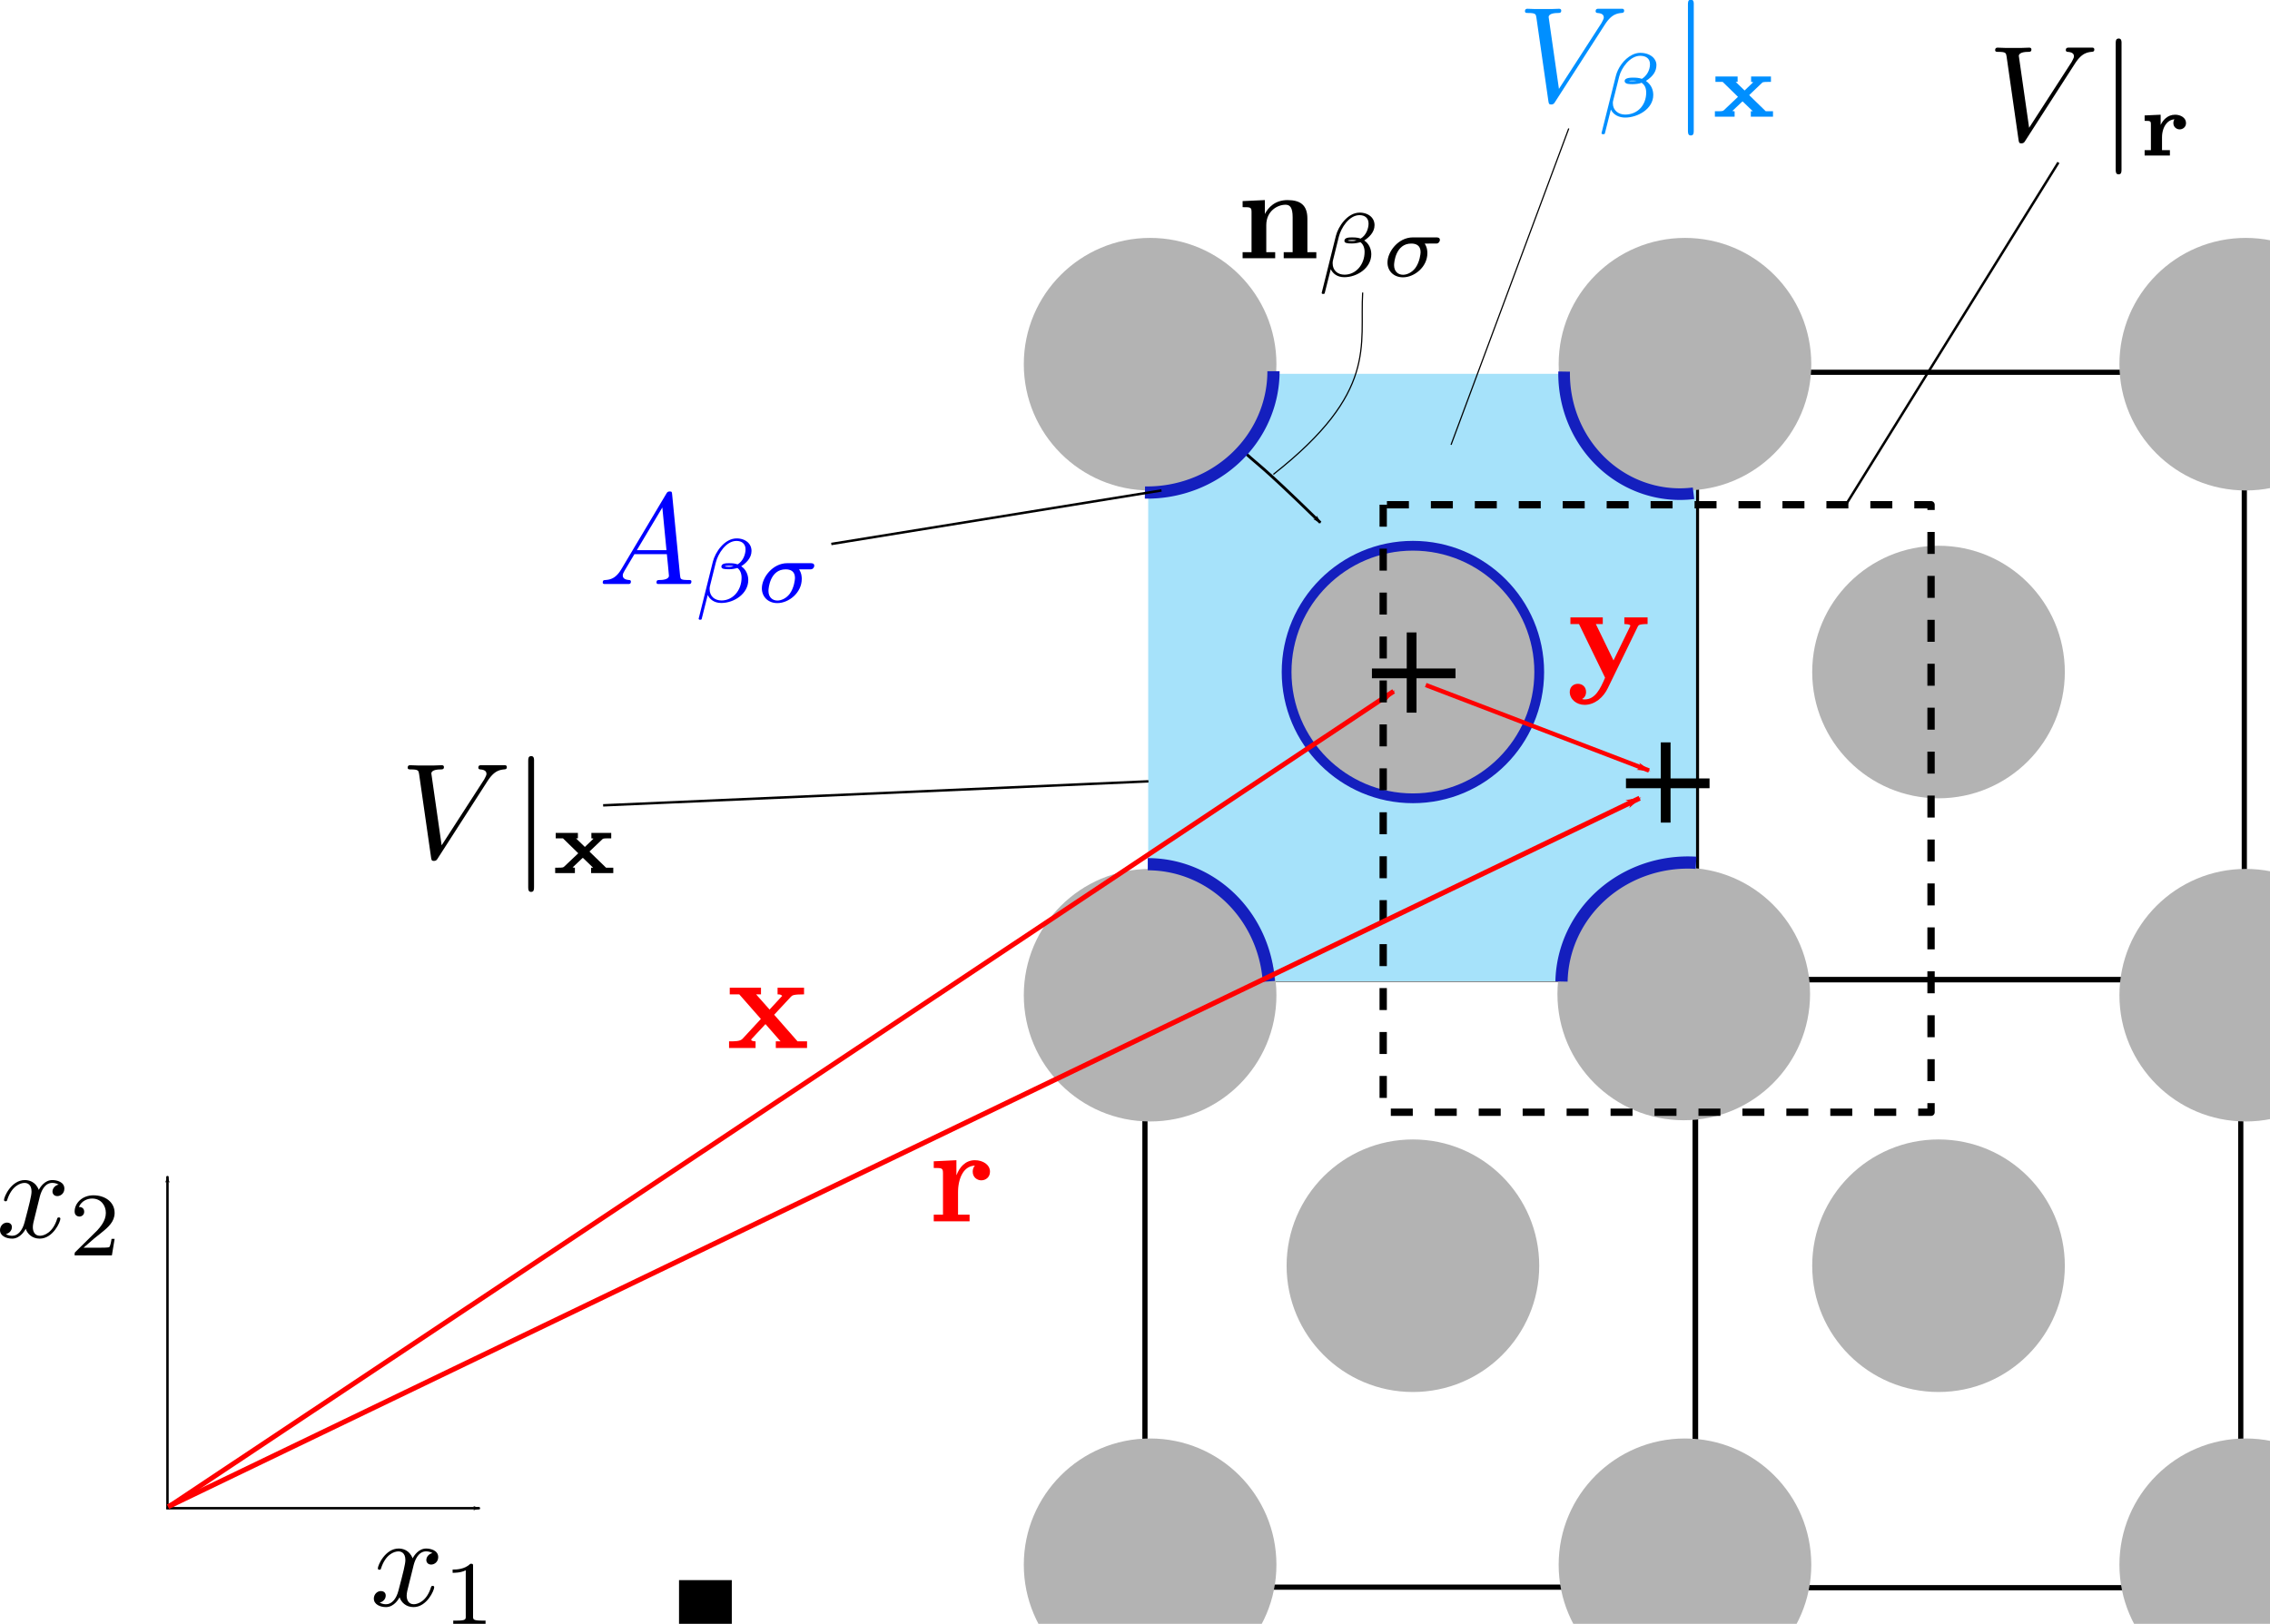 <?xml version="1.0" encoding="UTF-8" standalone="no"?>
<!-- Created with Inkscape (http://www.inkscape.org/) -->

<svg
   xmlns:osb="http://www.openswatchbook.org/uri/2009/osb"
   xmlns:dc="http://purl.org/dc/elements/1.1/"
   xmlns:cc="http://creativecommons.org/ns#"
   xmlns:rdf="http://www.w3.org/1999/02/22-rdf-syntax-ns#"
   xmlns:svg="http://www.w3.org/2000/svg"
   xmlns="http://www.w3.org/2000/svg"
   xmlns:sodipodi="http://sodipodi.sourceforge.net/DTD/sodipodi-0.dtd"
   xmlns:inkscape="http://www.inkscape.org/namespaces/inkscape"
   width="262.393mm"
   height="187.75mm"
   viewBox="0 0 929.738 665.256"
   id="svg2"
   version="1.1"
   inkscape:version="0.91 r13725"
   sodipodi:docname="REV.svg">
  <sodipodi:namedview
     id="base"
     pagecolor="#ffffff"
     bordercolor="#666666"
     borderopacity="1.0"
     inkscape:pageopacity="0.0"
     inkscape:pageshadow="2"
     inkscape:zoom="0.7303213"
     inkscape:cx="794.14237"
     inkscape:cy="224.87493"
     inkscape:document-units="px"
     inkscape:current-layer="layer1"
     showgrid="false"
     inkscape:window-width="1920"
     inkscape:window-height="1123"
     inkscape:window-x="0"
     inkscape:window-y="25"
     inkscape:window-maximized="1"
     fit-margin-top="0"
     fit-margin-left="0"
     fit-margin-right="0"
     fit-margin-bottom="0" />
  <defs
     id="defs4">
    <marker
       inkscape:stockid="Arrow1Lend"
       orient="auto"
       refY="0"
       refX="0"
       id="marker4620"
       style="overflow:visible"
       inkscape:isstock="true">
      <path
         id="path4622"
         d="M 0,0 5,-5 -12.5,0 5,5 0,0 Z"
         style="fill:#ff0000;fill-opacity:1;fill-rule:evenodd;stroke:#ff0000;stroke-width:1pt;stroke-opacity:1"
         transform="matrix(-0.8,0,0,-0.8,-10,0)"
         inkscape:connector-curvature="0" />
    </marker>
    <marker
       inkscape:isstock="true"
       style="overflow:visible"
       id="marker7071"
       refX="0"
       refY="0"
       orient="auto"
       inkscape:stockid="Arrow1Lend"
       inkscape:collect="always">
      <path
         inkscape:connector-curvature="0"
         transform="matrix(-0.8,0,0,-0.8,-10,0)"
         style="fill:#000000;fill-opacity:1;fill-rule:evenodd;stroke:#000000;stroke-width:1pt;stroke-opacity:1"
         d="M 0,0 5,-5 -12.5,0 5,5 0,0 Z"
         id="path7073" />
    </marker>
    <marker
       inkscape:isstock="true"
       style="overflow:visible"
       id="marker7031"
       refX="0"
       refY="0"
       orient="auto"
       inkscape:stockid="Arrow1Lstart">
      <path
         inkscape:connector-curvature="0"
         transform="matrix(0.8,0,0,0.8,10,0)"
         style="fill:#000000;fill-opacity:1;fill-rule:evenodd;stroke:#000000;stroke-width:1pt;stroke-opacity:1"
         d="M 0,0 5,-5 -12.5,0 5,5 0,0 Z"
         id="path7033" />
    </marker>
    <marker
       inkscape:stockid="Arrow1Lend"
       orient="auto"
       refY="0"
       refX="0"
       id="marker6993"
       style="overflow:visible"
       inkscape:isstock="true"
       inkscape:collect="always">
      <path
         inkscape:connector-curvature="0"
         id="path6995"
         d="M 0,0 5,-5 -12.5,0 5,5 0,0 Z"
         style="fill:#000000;fill-opacity:1;fill-rule:evenodd;stroke:#000000;stroke-width:1pt;stroke-opacity:1"
         transform="matrix(-0.8,0,0,-0.8,-10,0)" />
    </marker>
    <marker
       inkscape:isstock="true"
       style="overflow:visible"
       id="marker5441"
       refX="0"
       refY="0"
       orient="auto"
       inkscape:stockid="Arrow1Lend"
       inkscape:collect="always">
      <path
         inkscape:connector-curvature="0"
         transform="matrix(-0.8,0,0,-0.8,-10,0)"
         style="fill:#000000;fill-opacity:1;fill-rule:evenodd;stroke:#000000;stroke-width:1pt;stroke-opacity:1"
         d="M 0,0 5,-5 -12.5,0 5,5 0,0 Z"
         id="path5443" />
    </marker>
    <marker
       inkscape:stockid="Arrow1Lend"
       orient="auto"
       refY="0"
       refX="0"
       id="marker5377"
       style="overflow:visible"
       inkscape:isstock="true"
       inkscape:collect="always">
      <path
         inkscape:connector-curvature="0"
         id="path5379"
         d="M 0,0 5,-5 -12.5,0 5,5 0,0 Z"
         style="fill:#000000;fill-opacity:1;fill-rule:evenodd;stroke:#000000;stroke-width:1pt;stroke-opacity:1"
         transform="matrix(-0.8,0,0,-0.8,-10,0)" />
    </marker>
    <marker
       inkscape:stockid="Arrow1Lstart"
       orient="auto"
       refY="0"
       refX="0"
       id="marker5351"
       style="overflow:visible"
       inkscape:isstock="true"
       inkscape:collect="always">
      <path
         inkscape:connector-curvature="0"
         id="path5353"
         d="M 0,0 5,-5 -12.5,0 5,5 0,0 Z"
         style="fill:#000000;fill-opacity:1;fill-rule:evenodd;stroke:#000000;stroke-width:1pt;stroke-opacity:1"
         transform="matrix(0.8,0,0,0.8,10,0)" />
    </marker>
    <marker
       inkscape:stockid="Arrow1Lend"
       orient="auto"
       refY="0"
       refX="0"
       id="Arrow1Lend"
       style="overflow:visible"
       inkscape:isstock="true">
      <path
         inkscape:connector-curvature="0"
         id="path4580"
         d="M 0,0 5,-5 -12.5,0 5,5 0,0 Z"
         style="fill:#000000;fill-opacity:1;fill-rule:evenodd;stroke:#000000;stroke-width:1pt;stroke-opacity:1"
         transform="matrix(-0.8,0,0,-0.8,-10,0)" />
    </marker>
    <marker
       inkscape:isstock="true"
       style="overflow:visible"
       id="marker4545"
       refX="0"
       refY="0"
       orient="auto"
       inkscape:stockid="Arrow1Lstart">
      <path
         inkscape:connector-curvature="0"
         transform="matrix(0.8,0,0,0.8,10,0)"
         style="fill:#000000;fill-opacity:1;fill-rule:evenodd;stroke:#000000;stroke-width:1pt;stroke-opacity:1"
         d="M 0,0 5,-5 -12.5,0 5,5 0,0 Z"
         id="path4547" />
    </marker>
    <marker
       inkscape:stockid="Arrow1Lstart"
       orient="auto"
       refY="0"
       refX="0"
       id="Arrow1Lstart"
       style="overflow:visible"
       inkscape:isstock="true"
       inkscape:collect="always">
      <path
         inkscape:connector-curvature="0"
         id="path4439"
         d="M 0,0 5,-5 -12.5,0 5,5 0,0 Z"
         style="fill:#ff0000;fill-opacity:1;fill-rule:evenodd;stroke:#ff0000;stroke-width:1pt;stroke-opacity:1"
         transform="matrix(0.8,0,0,0.8,10,0)" />
    </marker>
    <linearGradient
       id="linearGradient4324"
       osb:paint="solid">
      <stop
         style="stop-color:#000000;stop-opacity:1;"
         offset="0"
         id="stop4326" />
    </linearGradient>
    <marker
       inkscape:stockid="Arrow1Lstart"
       orient="auto"
       refY="0"
       refX="0"
       id="Arrow1Lstart-6"
       style="overflow:visible"
       inkscape:isstock="true"
       inkscape:collect="always">
      <path
         inkscape:connector-curvature="0"
         id="path4439-7"
         d="M 0,0 5,-5 -12.5,0 5,5 0,0 Z"
         style="fill:#ff0000;fill-opacity:1;fill-rule:evenodd;stroke:#ff0000;stroke-width:1pt;stroke-opacity:1"
         transform="matrix(0.8,0,0,0.8,10,0)" />
    </marker>
  </defs>
  <g
     transform="translate(169.129,-164.973)"
     inkscape:label="Calque 1"
     inkscape:groupmode="layer"
     id="layer1"
     style="display:inline">
    <path
       style="display:inline;opacity:1;fill:none;fill-opacity:1;fill-rule:nonzero;stroke:#000000;stroke-width:2.136;stroke-linejoin:round;stroke-miterlimit:4;stroke-dasharray:none;stroke-dashoffset:0;stroke-opacity:1"
       d="m 299.814,566.087 0,249.113 225.349,0 0,-249.113 -225.349,0 z"
       id="rect3340-7"
       inkscape:connector-curvature="0" />
    <path
       style="display:inline;opacity:1;fill:none;fill-opacity:1;fill-rule:nonzero;stroke:#000000;stroke-width:2.13;stroke-linejoin:round;stroke-miterlimit:4;stroke-dasharray:none;stroke-dashoffset:0;stroke-opacity:1"
       d="m 525.698,317.488 0,248.877 224.387,0 0,-248.877 -224.387,0 z"
       id="rect3340-5"
       inkscape:connector-curvature="0" />
    <path
       style="display:inline;opacity:1;fill:none;fill-opacity:1;fill-rule:nonzero;stroke:#000000;stroke-width:2.126;stroke-linejoin:round;stroke-miterlimit:4;stroke-dasharray:none;stroke-dashoffset:0;stroke-opacity:1"
       d="m 525.333,566.287 0,249.123 223.301,0 0,-249.123 -223.301,0 z"
       id="rect3340-5-3"
       inkscape:connector-curvature="0" />
    <path
       style="opacity:1;fill:#a6e2fa;fill-opacity:1;fill-rule:nonzero;stroke:none;stroke-width:1;stroke-linejoin:round;stroke-miterlimit:4;stroke-dasharray:none;stroke-dashoffset:0;stroke-opacity:1"
       d="m 301.145,318.119 0,248.877 224.387,0 0,-248.877 -224.387,0 z"
       id="rect3340"
       inkscape:connector-curvature="0" />
    <circle
       style="fill:#b3b3b3;fill-rule:evenodd;stroke:#141fbe;stroke-width:4;stroke-linecap:butt;stroke-linejoin:miter;stroke-miterlimit:4;stroke-dasharray:none;stroke-opacity:1"
       id="path4216-5-7"
       cx="409.567"
       cy="440.288"
       r="51.733" />
    <circle
       style="fill:#b3b3b3;fill-rule:evenodd;stroke:none;stroke-width:4;stroke-linecap:butt;stroke-linejoin:miter;stroke-miterlimit:4;stroke-dasharray:none;stroke-opacity:1"
       id="path4216-5-6-6-0"
       cx="409.567"
       cy="683.517"
       r="51.733" />
    <circle
       style="fill:#b3b3b3;fill-rule:evenodd;stroke:none;stroke-width:4;stroke-linecap:butt;stroke-linejoin:miter;stroke-miterlimit:4;stroke-dasharray:none;stroke-opacity:1"
       id="path4216-5-6-6-0-8"
       cx="624.843"
       cy="440.288"
       r="51.733" />
    <circle
       style="fill:#b3b3b3;fill-rule:evenodd;stroke:none;stroke-width:4;stroke-linecap:butt;stroke-linejoin:miter;stroke-miterlimit:4;stroke-dasharray:none;stroke-opacity:1"
       id="path4216-5-6-6-0-7"
       cx="624.843"
       cy="683.517"
       r="51.733" />
    <g
       transform="translate(-222.823,46.541)"
       id="g4878"
       style="fill:#0000ff">
      <g
         style="font-style:normal;font-variant:normal;font-weight:normal;font-stretch:normal;letter-spacing:normal;word-spacing:normal;text-anchor:start;fill:#0000ff;fill-opacity:1;fill-rule:evenodd;stroke:#000000;stroke-linecap:butt;stroke-linejoin:miter;stroke-miterlimit:10.433;stroke-dasharray:none;stroke-dashoffset:0;stroke-opacity:1"
         id="content"
         transform="matrix(1.063,0,0,-1.063,-186.024,789.272)"
         xml:space="preserve"
         stroke-miterlimit="10.433"
         font-style="normal"
         font-variant="normal"
         font-weight="normal"
         font-stretch="normal"
         font-size-adjust="none"
         letter-spacing="normal"
         word-spacing="normal"><path
           style="fill:#0000ff;stroke-width:0"
           inkscape:connector-curvature="0"
           d="m 464.92,411.73 -0.19,-0.31 -0.19,-0.29 -0.18,-0.27 -0.19,-0.26 -0.18,-0.25 -0.19,-0.23 -0.19,-0.23 -0.18,-0.2 -0.19,-0.2 -0.18,-0.18 -0.19,-0.17 -0.19,-0.16 -0.19,-0.15 -0.18,-0.14 -0.19,-0.13 -0.19,-0.12 -0.19,-0.11 -0.19,-0.1 -0.19,-0.09 -0.19,-0.09 -0.2,-0.07 -0.19,-0.07 -0.19,-0.06 -0.2,-0.06 -0.2,-0.05 -0.19,-0.04 -0.2,-0.04 -0.2,-0.03 -0.4,-0.05 -0.41,-0.04 c -0.6,-0.04 -1.05,-0.04 -1.05,-0.99 0,-0.3 0.25,-0.55 0.65,-0.55 l 9.27,0 c 0.3,0 0.94,0 0.94,0.95 0,0.55 -0.44,0.59 -0.8,0.59 -1.14,0.1 -2.34,0.5 -2.34,1.75 0,0.6 0.3,1.14 0.7,1.84 l 3.79,6.38 12.5,0 -0.15,1.54 -11.41,0 9.82,16.44 1.59,-16.44 0.15,-1.54 c 0.1,-1.05 0.8,-7.82 0.8,-8.32 0,-1.49 -2.59,-1.65 -3.59,-1.65 -0.7,0 -1.2,0 -1.2,-0.99 0,-0.55 0.6,-0.55 0.7,-0.55 l 11.86,0 c 0.3,0 0.89,0 0.89,1 0,0.54 -0.49,0.54 -1.14,0.54 -3.09,0 -3.09,0.35 -3.24,1.8 l -3.04,31.13 c -0.1,1 -0.1,1.2 -0.94,1.2 -0.8,0 -1,-0.35 -1.3,-0.85 z"
           id="path4881" /><path
           style="fill:#0000ff;stroke-width:0"
           inkscape:connector-curvature="0"
           d="m 515.07,418.73 -0.01,0.29 -0.02,0.27 -0.04,0.27 -0.05,0.26 -0.07,0.26 -0.07,0.24 -0.1,0.24 -0.1,0.23 -0.12,0.22 -0.13,0.21 -0.14,0.2 -0.15,0.2 -0.16,0.18 -0.17,0.18 -0.19,0.17 -0.19,0.16 -0.2,0.15 -0.21,0.14 -0.21,0.13 -0.23,0.13 -0.23,0.11 -0.24,0.11 -0.25,0.09 -0.25,0.09 -0.26,0.07 -0.26,0.07 -0.27,0.05 -0.27,0.05 -0.28,0.04 -0.28,0.02 -0.28,0.02 -0.28,0 -0.07,-0.97 c 2.05,0 3.48,-1.12 3.48,-3.25 l 0,0 c 0,-1.84 -0.91,-4.56 -3.07,-5.79 -0.66,0.22 -1.32,0.46 -3.27,0.46 -1.23,0 -2.97,-0.07 -2.97,-1.33 0,-0.87 1.08,-1.01 2.86,-1.01 l 0.07,0.94 c -0.56,0 -1.39,0.04 -1.64,0.18 0.35,0.21 1.32,0.24 1.64,0.24 0.52,0 1.29,-0.03 1.78,-0.17 l 0,0 c -0.53,-0.11 -0.77,-0.25 -1.78,-0.25 l -0.07,-0.94 c 1.18,0 2.23,0.18 3.31,0.49 1.05,-0.73 1.61,-2.16 1.61,-3.7 0,-5.05 -3.45,-8.82 -7.71,-8.82 -2.69,0 -4.6,1.64 -4.6,4.39 0,0.36 0.03,0.7 0.1,1.02 l 2.3,9.27 c 0.84,3.32 3.91,8.27 7.96,8.27 l 0.07,0.97 c -4.78,0 -8.31,-5.44 -9.18,-8.96 l -5.47,-21.97 c -0.07,-0.24 0.28,-0.42 0.49,-0.42 0.31,0 0.59,0.04 0.66,0.25 l 2.34,9.31 c 0.73,-1.6 2.4,-3.1 5.23,-3.1 4.88,0 10.39,3.52 10.39,8.85 0,2.06 -0.94,4.15 -2.72,5.3 1.7,1.09 3.97,3.07 3.97,5.89 z"
           id="path4883" /><path
           style="fill:#0000ff;stroke-width:0"
           inkscape:connector-curvature="0"
           d="m 537.4,411.66 0.05,0 0.06,0 0.05,0 0.05,0 0.05,0 0.04,0 0.05,0 0.05,0 0.04,0 0.04,0 0.05,0.01 0.04,0 0.04,0 0.04,0.01 0.03,0.01 0.04,0 0.04,0.01 0.04,0.01 0.03,0.01 0.04,0 0.03,0.02 0.04,0.01 0.03,0.01 0.04,0.01 0.03,0.02 0.04,0.02 0.03,0.02 0.04,0.01 0.03,0.03 0.04,0.02 0.03,0.02 0.04,0.03 c 0.45,0.38 0.56,0.87 0.56,1.11 0,0.98 -0.91,0.98 -1.5,0.98 l -8.93,0 c -5.58,0 -9.76,-5.51 -9.76,-9.69 0,-3.25 2.41,-5.69 5.96,-5.69 l 0.03,0.98 c -1.88,0 -3.45,1.25 -3.45,3.73 0,1.05 0.63,8.3 6.63,8.3 1.78,0 3.59,-0.66 3.59,-3.32 0,-0.62 -0.32,-3.76 -2.02,-6.1 -1.47,-1.92 -3.42,-2.61 -4.75,-2.61 l 0,0 -0.03,-0.98 c 4.39,0 9.41,3.97 9.41,9.31 0,0.56 0,2.13 -1.04,3.7 z"
           id="path4885" /></g>    </g>
    <circle
       style="fill:#b3b3b3;fill-rule:evenodd;stroke:none;stroke-width:4;stroke-linecap:butt;stroke-linejoin:miter;stroke-miterlimit:4;stroke-dasharray:none;stroke-opacity:1"
       id="path4216-5"
       cx="301.93"
       cy="314.171"
       r="51.733" />
    <circle
       style="fill:#b3b3b3;fill-rule:evenodd;stroke:none;stroke-width:4;stroke-linecap:butt;stroke-linejoin:miter;stroke-miterlimit:4;stroke-dasharray:none;stroke-opacity:1"
       id="path4216-5-3"
       cx="301.93"
       cy="572.684"
       r="51.733" />
    <circle
       style="fill:#b3b3b3;fill-rule:evenodd;stroke:none;stroke-width:3;stroke-linecap:butt;stroke-linejoin:miter;stroke-miterlimit:4;stroke-dasharray:none;stroke-dashoffset:0;stroke-opacity:1"
       id="path4216-5-6-6-0-6"
       cx="520.495"
       cy="572.184"
       r="51.733" />
    <circle
       style="fill:#b3b3b3;fill-rule:evenodd;stroke:none;stroke-width:4;stroke-linecap:butt;stroke-linejoin:miter;stroke-miterlimit:4;stroke-dasharray:none;stroke-opacity:1"
       id="path4216-5-6-6-0-2"
       cx="520.995"
       cy="314.171"
       r="51.733" />
    <path
       sodipodi:nodetypes="cc"
       style="fill:#ff0000;fill-opacity:1;fill-rule:evenodd;stroke:#ff0000;stroke-width:2;stroke-linecap:butt;stroke-linejoin:miter;stroke-miterlimit:4;stroke-dasharray:none;stroke-opacity:1;marker-start:url(#Arrow1Lstart)"
       d="M 401.678,448.179 -100.461,782.548"
       id="path4433"
       inkscape:connector-curvature="0" />
    <path
       style="fill:none;fill-rule:evenodd;stroke:#000000;stroke-width:1.463;stroke-linecap:butt;stroke-linejoin:miter;stroke-miterlimit:4;stroke-dasharray:none;stroke-opacity:1;marker-start:url(#marker5351);marker-end:url(#marker5377)"
       d="m 838.998,316.358 0,234.512"
       id="path4503"
       inkscape:connector-curvature="0" />
    <path
       style="fill:none;fill-rule:evenodd;stroke:#000000;stroke-width:1.158;stroke-linecap:butt;stroke-linejoin:miter;stroke-miterlimit:4;stroke-dasharray:none;stroke-opacity:1;marker-end:url(#marker5441)"
       d="m 338.317,348.156 c 8.73,8.361 6.32,4.531 33.352,30.933"
       id="path5425"
       inkscape:connector-curvature="0"
       sodipodi:nodetypes="cc" />
    <flowRoot
       xml:space="preserve"
       id="flowRoot7113"
       style="font-style:normal;font-variant:normal;font-weight:normal;font-stretch:normal;font-size:20px;line-height:125%;font-family:'Standard Symbols L';-inkscape-font-specification:'Standard Symbols L';letter-spacing:0px;word-spacing:0px;fill:#000000;fill-opacity:1;stroke:none;stroke-width:1px;stroke-linecap:butt;stroke-linejoin:miter;stroke-opacity:1"><flowRegion
         id="flowRegion7115"><rect
           id="rect7117"
           width="21.617"
           height="34.226"
           x="108.983"
           y="812.329" /></flowRegion><flowPara
         id="flowPara7119">yxy</flowPara></flowRoot>    <g
       transform="translate(1.038,7.168)"
       id="g4328">
      <path
         inkscape:connector-curvature="0"
         id="path6983"
         d="m -101.577,776.052 0,-136.377"
         style="fill:none;fill-rule:evenodd;stroke:#000000;stroke-width:0.998px;stroke-linecap:butt;stroke-linejoin:miter;stroke-opacity:1;marker-end:url(#marker7071)" />
      <path
         inkscape:connector-curvature="0"
         id="path6985"
         d="m -102.042,775.686 128.381,0"
         style="fill:none;fill-rule:evenodd;stroke:#000000;stroke-width:0.995px;stroke-linecap:butt;stroke-linejoin:miter;stroke-opacity:1;marker-end:url(#marker6993)" />
      <g
         id="g7450"
         transform="translate(-317.292,457.924)">
        <g
           id="g7452"
           transform="matrix(1.063,0,0,-1.063,-186.024,789.272)"
           xml:space="preserve"
           stroke-miterlimit="10.433"
           font-style="normal"
           font-variant="normal"
           font-weight="normal"
           font-stretch="normal"
           font-size-adjust="none"
           letter-spacing="normal"
           word-spacing="normal"
           style="font-style:normal;font-variant:normal;font-weight:normal;font-stretch:normal;letter-spacing:normal;word-spacing:normal;text-anchor:start;fill:none;fill-opacity:1;fill-rule:evenodd;stroke:#000000;stroke-linecap:butt;stroke-linejoin:miter;stroke-miterlimit:10.433;stroke-dasharray:none;stroke-dashoffset:0;stroke-opacity:1"><path
             d="m 472.64,421.04 0.03,0.13 0.03,0.15 0.05,0.17 0.04,0.18 0.06,0.19 0.06,0.21 0.06,0.21 0.07,0.23 0.08,0.23 0.09,0.24 0.1,0.25 0.1,0.24 0.11,0.25 0.12,0.25 0.13,0.25 0.14,0.25 0.15,0.24 0.15,0.24 0.17,0.23 0.18,0.22 0.18,0.22 0.2,0.2 0.21,0.19 0.22,0.18 0.23,0.16 0.25,0.14 0.12,0.07 0.13,0.06 0.13,0.05 0.14,0.05 0.14,0.05 0.14,0.04 0.14,0.03 0.15,0.03 0.15,0.02 0.16,0.02 0.16,0.01 0.16,0 c 0.25,0 1.45,0 2.49,-0.65 -1.4,-0.25 -2.39,-1.49 -2.39,-2.68 0,-0.8 0.54,-1.75 1.89,-1.75 1.1,0 2.69,0.9 2.69,2.89 0,2.59 -2.94,3.29 -4.63,3.29 -2.89,0 -4.64,-2.64 -5.23,-3.79 -1.25,3.29 -3.94,3.79 -5.38,3.79 -5.18,0 -8.02,-6.43 -8.02,-7.67 0,-0.5 0.5,-0.5 0.6,-0.5 0.39,0 0.54,0.1 0.64,0.54 1.7,5.29 4.98,6.53 6.68,6.53 0.95,0 2.69,-0.45 2.69,-3.33 0,-1.55 -0.85,-4.89 -2.69,-11.86 -0.8,-3.09 -2.54,-5.18 -4.73,-5.18 -0.3,0 -1.45,0 -2.49,0.65 1.24,0.25 2.34,1.29 2.34,2.69 0,1.34 -1.1,1.74 -1.85,1.74 -1.49,0 -2.73,-1.3 -2.73,-2.89 0,-2.29 2.48,-3.29 4.68,-3.29 3.28,0 5.08,3.49 5.23,3.79 0.6,-1.85 2.39,-3.79 5.38,-3.79 5.13,0 7.97,6.43 7.97,7.67 0,0.5 -0.45,0.5 -0.6,0.5 -0.45,0 -0.55,-0.2 -0.65,-0.55 -1.64,-5.33 -5.03,-6.52 -6.62,-6.52 -1.95,0 -2.74,1.59 -2.74,3.29 0,1.09 0.29,2.19 0.85,4.38 z"
             id="path7454"
             inkscape:connector-curvature="0"
             style="fill:#000000;stroke-width:0" /><path
             d="m 495.68,421.18 0,0.04 0,0.04 0,0.04 0,0.04 0,0.04 0,0.04 0,0.03 0,0.04 -0.01,0.03 0,0.03 0,0.04 0,0.03 -0.01,0.02 0,0.03 0,0.03 -0.01,0.03 0,0.02 0,0.02 -0.02,0.05 -0.01,0.04 -0.01,0.04 -0.02,0.03 -0.02,0.03 -0.02,0.03 -0.03,0.03 -0.02,0.02 -0.03,0.02 -0.04,0.02 -0.03,0.01 -0.04,0.01 -0.05,0.02 -0.05,0 -0.02,0.01 -0.03,0 -0.03,0.01 -0.02,0 -0.03,0 -0.03,0 -0.04,0 -0.03,0.01 -0.03,0 -0.04,0 -0.03,0 -0.04,0 -0.04,0 -0.04,0 -0.04,0 -0.04,0 -0.05,0 -0.04,0 c -2.24,-2.19 -5.41,-2.23 -6.84,-2.23 l 0,-1.25 c 0.84,0 3.14,0 5.06,0.97 l 0,-17.78 c 0,-1.15 0,-1.61 -3.49,-1.61 l -1.33,0 0,-1.25 12.45,0 0,1.25 -1.32,0 c -3.49,0 -3.49,0.46 -3.49,1.61 z"
             id="path7456"
             inkscape:connector-curvature="0"
             style="fill:#000000;stroke-width:0" /></g>      </g>
      <g
         id="g7676"
         transform="translate(-470.409,306.97)">
        <g
           word-spacing="normal"
           letter-spacing="normal"
           font-size-adjust="none"
           font-stretch="normal"
           font-weight="normal"
           font-variant="normal"
           font-style="normal"
           stroke-miterlimit="10.433"
           xml:space="preserve"
           transform="matrix(1.063,0,0,-1.063,-186.024,789.272)"
           id="g7678"
           style="font-style:normal;font-variant:normal;font-weight:normal;font-stretch:normal;letter-spacing:normal;word-spacing:normal;text-anchor:start;fill:none;fill-opacity:1;fill-rule:evenodd;stroke:#000000;stroke-linecap:butt;stroke-linejoin:miter;stroke-miterlimit:10.433;stroke-dasharray:none;stroke-dashoffset:0;stroke-opacity:1"><path
             id="path7680"
             d="m 472.64,421.04 0.03,0.13 0.03,0.15 0.05,0.17 0.04,0.18 0.06,0.19 0.06,0.21 0.06,0.21 0.07,0.23 0.08,0.23 0.09,0.24 0.1,0.25 0.1,0.24 0.11,0.25 0.12,0.25 0.13,0.25 0.14,0.25 0.15,0.24 0.15,0.24 0.17,0.23 0.18,0.22 0.18,0.22 0.2,0.2 0.21,0.19 0.22,0.18 0.23,0.16 0.25,0.14 0.12,0.07 0.13,0.06 0.13,0.05 0.14,0.05 0.14,0.05 0.14,0.04 0.14,0.03 0.15,0.03 0.15,0.02 0.16,0.02 0.16,0.01 0.16,0 c 0.25,0 1.45,0 2.49,-0.65 -1.4,-0.25 -2.39,-1.49 -2.39,-2.68 0,-0.8 0.54,-1.75 1.89,-1.75 1.1,0 2.69,0.9 2.69,2.89 0,2.59 -2.94,3.29 -4.63,3.29 -2.89,0 -4.64,-2.64 -5.23,-3.79 -1.25,3.29 -3.94,3.79 -5.38,3.79 -5.18,0 -8.02,-6.43 -8.02,-7.67 0,-0.5 0.5,-0.5 0.6,-0.5 0.39,0 0.54,0.1 0.64,0.54 1.7,5.29 4.98,6.53 6.68,6.53 0.95,0 2.69,-0.45 2.69,-3.33 0,-1.55 -0.85,-4.89 -2.69,-11.86 -0.8,-3.09 -2.54,-5.18 -4.73,-5.18 -0.3,0 -1.45,0 -2.49,0.65 1.24,0.25 2.34,1.29 2.34,2.69 0,1.34 -1.1,1.74 -1.85,1.74 -1.49,0 -2.73,-1.3 -2.73,-2.89 0,-2.29 2.48,-3.29 4.68,-3.29 3.28,0 5.08,3.49 5.23,3.79 0.6,-1.85 2.39,-3.79 5.38,-3.79 5.13,0 7.97,6.43 7.97,7.67 0,0.5 -0.45,0.5 -0.6,0.5 -0.45,0 -0.55,-0.2 -0.65,-0.55 -1.64,-5.33 -5.03,-6.52 -6.62,-6.52 -1.95,0 -2.74,1.59 -2.74,3.29 0,1.09 0.29,2.19 0.85,4.38 z"
             inkscape:connector-curvature="0"
             style="fill:#000000;stroke-width:0" /><path
             id="path7682"
             d="m 501.61,405.35 -1.19,0 c -0.1,-0.77 -0.45,-2.83 -0.9,-3.18 -0.28,-0.21 -2.97,-0.21 -3.45,-0.21 l -6.42,0 c 3.66,3.25 4.88,4.22 6.97,5.86 2.58,2.06 4.99,4.22 4.99,7.54 0,4.21 -3.7,6.79 -8.16,6.79 -4.33,0 -7.25,-3.03 -7.25,-6.24 0,-1.78 1.5,-1.95 1.84,-1.95 0.84,0 1.85,0.59 1.85,1.85 0,0.62 -0.24,1.85 -2.05,1.85 1.08,2.47 3.45,3.24 5.09,3.24 3.48,0 5.3,-2.72 5.3,-5.54 0,-3.04 -2.16,-5.45 -3.28,-6.7 l -8.4,-8.3 c -0.35,-0.31 -0.35,-0.38 -0.35,-1.36 l 14.36,0 z"
             inkscape:connector-curvature="0"
             style="fill:#000000;stroke-width:0" /></g>      </g>
    </g>
    <path
       sodipodi:nodetypes="cc"
       style="fill:#ff0000;fill-opacity:1;fill-rule:evenodd;stroke:#ff0000;stroke-width:1.797;stroke-linecap:butt;stroke-linejoin:miter;stroke-miterlimit:4;stroke-dasharray:none;stroke-opacity:1;marker-end:url(#marker4620)"
       d="m 414.818,445.613 91.458,35.031"
       id="path4612"
       inkscape:connector-curvature="0" />
    <g
       transform="translate(513.247,197.188)"
       id="g5649">
      <g
         style="font-style:normal;font-variant:normal;font-weight:normal;font-stretch:normal;letter-spacing:normal;word-spacing:normal;text-anchor:start;fill:none;fill-opacity:1;fill-rule:evenodd;stroke:#000000;stroke-linecap:butt;stroke-linejoin:miter;stroke-miterlimit:10.433;stroke-dasharray:none;stroke-dashoffset:0;stroke-opacity:1"
         word-spacing="normal"
         letter-spacing="normal"
         font-size-adjust="none"
         font-stretch="normal"
         font-weight="normal"
         font-variant="normal"
         font-style="normal"
         stroke-miterlimit="10.433"
         xml:space="preserve"
         transform="matrix(1.241,0,0,-1.241,-217.124,767.062)"
         id="g5651"><path
           style="fill:#000000;stroke-width:0"
           inkscape:connector-curvature="0"
           id="path5653"
           d="m 456.8,410.93 -0.02,-0.03 -0.02,-0.03 -0.02,-0.02 -0.02,-0.03 -0.02,-0.03 -0.03,-0.03 -0.02,-0.03 -0.01,-0.03 -0.02,-0.03 -0.01,-0.02 -0.01,-0.01 -0.01,-0.02 0,-0.01 -0.01,-0.02 -0.01,-0.02 0,-0.01 -0.01,-0.02 0,-0.02 -0.01,-0.01 0,-0.02 0,-0.02 0,-0.02 0,-0.02 c 0,-0.25 0.3,-0.64 0.59,-0.64 0.25,0 0.4,0.14 1.8,1.54 0.4,0.35 1.39,1.29 1.79,1.69 0.5,-3.93 1.95,-7.62 5.58,-7.62 1.99,0 3.74,1.15 4.78,1.9 0.7,0.49 3.04,2.43 3.04,2.93 0,0.15 -0.15,0.6 -0.59,0.6 -0.15,0 -0.2,-0.05 -0.65,-0.45 -3.19,-3.13 -5.03,-3.88 -6.48,-3.88 -2.24,0 -3.04,2.59 -3.04,6.47 0,0.3 0.1,2.59 0.25,2.84 0.1,0.15 0.1,0.25 1.1,1.25 4.03,4.03 11.1,12.45 11.1,20.17 0,0.85 0,3.89 -2.93,3.89 l 0.05,-1.1 c 1.69,0 1.69,-1.79 1.69,-2.59 0,-8.32 -8.37,-17.04 -10.76,-19.52 l 0,0 c 0.1,0.54 2.24,11.6 5.08,17.43 1.35,2.69 2.39,4.68 3.99,4.68 l -0.05,1.1 c -4.14,0 -7.82,-8.22 -8.32,-9.37 -2.39,-5.43 -3.94,-11.25 -3.94,-17.18 z" /></g>    </g>
    <path
       sodipodi:nodetypes="cc"
       style="display:inline;fill:none;fill-rule:evenodd;stroke:#000000;stroke-width:1;stroke-linecap:butt;stroke-linejoin:miter;stroke-miterlimit:4;stroke-dasharray:none;stroke-dashoffset:0;stroke-opacity:1"
       d="M 77.901,494.906 301.243,485.072"
       id="path5431-3"
       inkscape:connector-curvature="0" />
    <path
       sodipodi:nodetypes="cc"
       style="display:inline;fill:none;fill-rule:evenodd;stroke:#000000;stroke-width:0.485px;stroke-linecap:butt;stroke-linejoin:miter;stroke-opacity:1"
       d="M 473.398,217.605 425.184,347.2"
       id="path5433-3"
       inkscape:connector-curvature="0" />
    <g
       id="g8739"
       transform="translate(123.753,179.41)"
       style="fill:#ff0000">
      <g
         word-spacing="normal"
         letter-spacing="normal"
         font-size-adjust="none"
         font-stretch="normal"
         font-weight="normal"
         font-variant="normal"
         font-style="normal"
         stroke-miterlimit="10.433"
         xml:space="preserve"
         transform="matrix(1.241,0,0,-1.241,-217.124,767.062)"
         id="g8741"
         style="font-style:normal;font-variant:normal;font-weight:normal;font-stretch:normal;letter-spacing:normal;word-spacing:normal;text-anchor:start;fill:#ff0000;fill-opacity:1;fill-rule:evenodd;stroke:#000000;stroke-linecap:butt;stroke-linejoin:miter;stroke-miterlimit:10.433;stroke-dasharray:none;stroke-dashoffset:0;stroke-opacity:1"><path
           id="path8743"
           d="m 479.4,422.72 0.06,0.12 0.06,0.12 0.03,0.05 0.03,0.05 0.04,0.05 0.04,0.05 0.04,0.05 0.04,0.04 0.05,0.04 0.05,0.04 0.06,0.04 0.07,0.03 0.07,0.04 0.08,0.03 0.08,0.03 0.1,0.02 0.1,0.03 0.11,0.02 0.12,0.02 0.07,0.01 0.06,0.01 0.07,0.01 0.07,0.01 0.08,0.01 0.07,0.01 0.08,0 0.09,0.01 0.08,0.01 0.09,0 0.09,0.01 0.1,0 0.1,0.01 0.1,0 0.1,0.01 0.11,0 0.11,0 0.12,0 0.12,0 0.12,0.01 0.13,0 0.13,0 0,2.2 -7.67,0 0,-2.2 c 0.05,0 1.98,0 1.98,-0.54 0,-0.05 0,-0.09 -0.23,-0.54 l -5.33,-10.93 -5.83,12.01 2.29,0 0,2.2 -10.68,0 0,-2.2 2.83,0 8.61,-17.71 c -1.57,-3.68 -3.28,-7.17 -6.73,-7.17 -0.26,0 -0.53,0 -0.85,0.13 0.76,0.4 1.3,1.21 1.3,2.33 0,1.71 -1.25,2.69 -2.69,2.69 -1.43,0 -2.69,-0.98 -2.69,-2.69 0,-2.42 2.24,-4.25 4.89,-4.25 3.49,0 6.28,2.59 7.67,5.51 z"
           inkscape:connector-curvature="0"
           style="fill:#ff0000;stroke-width:0" /></g>    </g>
    <g
       transform="translate(-220.736,331.104)"
       id="g8998"
       style="fill:#ff0000">
      <g
         style="font-style:normal;font-variant:normal;font-weight:normal;font-stretch:normal;letter-spacing:normal;word-spacing:normal;text-anchor:start;fill:#ff0000;fill-opacity:1;fill-rule:evenodd;stroke:#000000;stroke-linecap:butt;stroke-linejoin:miter;stroke-miterlimit:10.433;stroke-dasharray:none;stroke-dashoffset:0;stroke-opacity:1"
         id="g9000"
         transform="matrix(1.241,0,0,-1.241,-217.124,767.062)"
         xml:space="preserve"
         stroke-miterlimit="10.433"
         font-style="normal"
         font-variant="normal"
         font-weight="normal"
         font-stretch="normal"
         font-size-adjust="none"
         letter-spacing="normal"
         word-spacing="normal"><path
           style="fill:#ff0000;stroke-width:0"
           inkscape:connector-curvature="0"
           d="m 472.05,416.98 5.47,5.88 c 0.49,0.53 0.81,0.85 4.39,0.85 l 0,2.2 -8.74,0 0,-2.2 c 0.99,0 1.21,-0.18 1.53,-0.5 l -4.17,-4.52 -4.44,5.02 1.61,0 0,2.2 -10.31,0 0,-2.2 3.14,0 7.13,-8.12 -6.05,-6.54 c -0.81,-0.85 -2.38,-0.85 -4.45,-0.85 l 0,-2.2 8.75,0 0,2.2 c -0.68,0 -1.44,0.18 -1.44,0.49 0,0.18 0.27,0.45 0.32,0.49 l 4.39,4.71 4.98,-5.69 -1.57,0 0,-2.2 10.31,0 0,2.2 -3.14,0 z"
           id="path9002" /></g>    </g>
    <g
       id="g9248"
       transform="translate(-137.746,402.116)"
       style="fill:#ff0000">
      <g
         word-spacing="normal"
         letter-spacing="normal"
         font-size-adjust="none"
         font-stretch="normal"
         font-weight="normal"
         font-variant="normal"
         font-style="normal"
         stroke-miterlimit="10.433"
         xml:space="preserve"
         transform="matrix(1.241,0,0,-1.241,-217.124,767.062)"
         id="g9250"
         style="font-style:normal;font-variant:normal;font-weight:normal;font-stretch:normal;letter-spacing:normal;word-spacing:normal;text-anchor:start;fill:#ff0000;fill-opacity:1;fill-rule:evenodd;stroke:#000000;stroke-linecap:butt;stroke-linejoin:miter;stroke-miterlimit:10.433;stroke-dasharray:none;stroke-dashoffset:0;stroke-opacity:1"><path
           id="path9252"
           d="m 465.86,415.77 0.01,0.32 0.01,0.32 0.02,0.33 0.02,0.34 0.04,0.34 0.04,0.35 0.06,0.35 0.06,0.36 0.07,0.36 0.09,0.35 0.09,0.36 0.11,0.35 0.11,0.35 0.13,0.34 0.14,0.34 0.15,0.32 0.17,0.32 0.18,0.31 0.19,0.3 0.2,0.28 0.22,0.27 0.24,0.25 0.24,0.24 0.27,0.22 0.28,0.2 0.29,0.18 0.32,0.15 0.32,0.14 0.18,0.06 0.17,0.05 0.18,0.04 0.18,0.04 0.19,0.03 0.19,0.03 0.2,0.01 0.2,0.01 c -0.49,-0.49 -0.72,-1.26 -0.72,-1.97 0,-1.97 1.57,-2.87 2.83,-2.87 1.43,0 2.87,0.99 2.87,2.87 0,2.29 -2.33,3.77 -4.98,3.77 -3.13,0 -5.06,-2.29 -6.05,-4.89 l -0.05,0 0,4.89 -7.48,-0.36 0,-2.2 c 2.69,0 3.05,0 3.05,-1.75 l 0,-13.67 -3.05,0 0,-2.2 11.83,0 0,2.2 -3.81,0 z"
           inkscape:connector-curvature="0"
           style="fill:#ff0000;stroke-width:0" /></g>    </g>
    <g
       transform="translate(-354.204,253.247)"
       id="g9489">
      <g
         style="font-style:normal;font-variant:normal;font-weight:normal;font-stretch:normal;letter-spacing:normal;word-spacing:normal;text-anchor:start;fill:none;fill-opacity:1;fill-rule:evenodd;stroke:#000000;stroke-linecap:butt;stroke-linejoin:miter;stroke-miterlimit:10.433;stroke-dasharray:none;stroke-dashoffset:0;stroke-opacity:1"
         id="g9491"
         transform="matrix(1.241,0,0,-1.241,-217.124,767.062)"
         xml:space="preserve"
         stroke-miterlimit="10.433"
         font-style="normal"
         font-variant="normal"
         font-weight="normal"
         font-stretch="normal"
         font-size-adjust="none"
         letter-spacing="normal"
         word-spacing="normal"><path
           style="fill:#000000;stroke-width:0"
           inkscape:connector-curvature="0"
           d="m 484.96,431.33 0.17,0.26 0.17,0.25 0.17,0.24 0.17,0.23 0.17,0.22 0.16,0.21 0.17,0.2 0.16,0.18 0.17,0.18 0.16,0.17 0.16,0.16 0.17,0.15 0.16,0.14 0.16,0.13 0.17,0.12 0.16,0.12 0.17,0.11 0.16,0.1 0.17,0.09 0.17,0.08 0.17,0.08 0.17,0.07 0.17,0.07 0.17,0.06 0.18,0.05 0.18,0.05 0.18,0.04 0.18,0.04 0.18,0.03 0.19,0.03 0.19,0.02 0.19,0.02 c 0.54,0.04 0.94,0.09 0.94,0.81 0,0.35 -0.27,0.58 -0.58,0.58 l -8.02,0 c -0.32,0 -0.81,-0.09 -0.81,-0.81 0,-0.54 0.49,-0.58 0.63,-0.58 0.45,-0.05 2.06,-0.13 2.06,-1.43 0,-0.36 -0.14,-0.68 -0.32,-1.03 -0.17,-0.36 -0.26,-0.54 -0.44,-0.86 l -14.04,-21.74 -3.4,23.72 c 0,0.4 0.31,1.34 3.09,1.34 0.54,0 1.07,0 1.07,0.81 0,0.49 -0.44,0.58 -0.71,0.58 -0.81,0 -1.75,-0.09 -2.6,-0.09 l -5.29,0 c -0.36,0 -2.2,0.09 -2.56,0.09 -0.18,0 -0.81,0 -0.81,-0.81 0,-0.58 0.5,-0.58 1.04,-0.58 2.51,0 2.55,-0.4 2.73,-1.52 l 3.95,-27.53 c 0.13,-0.85 0.18,-1.16 0.94,-1.16 0.72,0 0.99,0.35 1.3,0.89 z"
           id="path9493" /><path
           style="fill:#000000;stroke-width:0"
           inkscape:connector-curvature="0"
           d="m 500.35,437.96 0,0.15 0,0.15 0,0.14 -0.01,0.07 0,0.08 -0.01,0.07 -0.01,0.07 -0.01,0.07 -0.01,0.07 -0.01,0.06 -0.02,0.07 -0.02,0.06 -0.02,0.06 -0.02,0.06 -0.03,0.06 -0.03,0.05 -0.03,0.05 -0.03,0.05 -0.04,0.04 -0.05,0.04 -0.05,0.04 -0.02,0.02 -0.03,0.02 -0.02,0.01 -0.03,0.02 -0.03,0.01 -0.03,0.01 -0.04,0.01 -0.03,0.01 -0.03,0.01 -0.04,0.01 -0.04,0.01 -0.03,0 -0.04,0.01 -0.04,0 -0.05,0 -0.04,0 c -0.98,0 -0.98,-0.85 -0.98,-1.66 l 0,-41.51 c 0,-0.76 0,-1.66 0.94,-1.66 0.98,0 0.98,0.85 0.98,1.66 z"
           id="path9495" /><path
           style="fill:#000000;stroke-width:0"
           inkscape:connector-curvature="0"
           d="m 518.91,407.84 -0.26,0.3 4.15,3.95 c 0.3,0.3 0.36,0.3 0.9,0.36 0.41,0.03 0.77,0.03 1.16,0.03 l 0.96,0 0,1.79 -6.55,0 0,-1.79 c 0.39,0 0.51,-0.06 0.69,-0.12 l -2.84,-2.72 -2.93,2.84 0.63,0 0,1.79 -7.32,0 0,-1.79 2.39,0 5.05,-4.93 -4.61,-4.37 c -0.33,-0.3 -0.42,-0.39 -2.06,-0.39 l -0.95,0 0,-1.79 6.51,0 0,1.76 -0.75,0.12 3.02,2.87 c 0.09,0.09 0.27,0.24 0.36,0.3 l 3.38,-3.26 -0.66,0 0,-1.79 7.32,0 0,1.79 -2.39,0 z"
           id="path9497" /></g>    </g>
    <g
       id="g9741"
       transform="translate(295.994,-40.722)">
      <g
         word-spacing="normal"
         letter-spacing="normal"
         font-size-adjust="none"
         font-stretch="normal"
         font-weight="normal"
         font-variant="normal"
         font-style="normal"
         stroke-miterlimit="10.433"
         xml:space="preserve"
         transform="matrix(1.241,0,0,-1.241,-217.124,767.062)"
         id="g9743"
         style="font-style:normal;font-variant:normal;font-weight:normal;font-stretch:normal;letter-spacing:normal;word-spacing:normal;text-anchor:start;fill:none;fill-opacity:1;fill-rule:evenodd;stroke:#000000;stroke-linecap:butt;stroke-linejoin:miter;stroke-miterlimit:10.433;stroke-dasharray:none;stroke-dashoffset:0;stroke-opacity:1"><path
           id="path9745"
           d="m 484.96,431.33 0.17,0.26 0.17,0.25 0.17,0.24 0.17,0.23 0.17,0.22 0.16,0.21 0.17,0.2 0.16,0.18 0.17,0.18 0.16,0.17 0.16,0.16 0.17,0.15 0.16,0.14 0.16,0.13 0.17,0.12 0.16,0.12 0.17,0.11 0.16,0.1 0.17,0.09 0.17,0.08 0.17,0.08 0.17,0.07 0.17,0.07 0.17,0.06 0.18,0.05 0.18,0.05 0.18,0.04 0.18,0.04 0.18,0.03 0.19,0.03 0.19,0.02 0.19,0.02 c 0.54,0.04 0.94,0.09 0.94,0.81 0,0.35 -0.27,0.58 -0.58,0.58 l -8.02,0 c -0.32,0 -0.81,-0.09 -0.81,-0.81 0,-0.54 0.49,-0.58 0.63,-0.58 0.45,-0.05 2.06,-0.13 2.06,-1.43 0,-0.36 -0.14,-0.68 -0.32,-1.03 -0.17,-0.36 -0.26,-0.54 -0.44,-0.86 l -14.04,-21.74 -3.4,23.72 c 0,0.4 0.31,1.34 3.09,1.34 0.54,0 1.07,0 1.07,0.81 0,0.49 -0.44,0.58 -0.71,0.58 -0.81,0 -1.75,-0.09 -2.6,-0.09 l -5.29,0 c -0.36,0 -2.2,0.09 -2.56,0.09 -0.18,0 -0.81,0 -0.81,-0.81 0,-0.58 0.5,-0.58 1.04,-0.58 2.51,0 2.55,-0.4 2.73,-1.52 l 3.95,-27.53 c 0.13,-0.85 0.18,-1.16 0.94,-1.16 0.72,0 0.99,0.35 1.3,0.89 z"
           inkscape:connector-curvature="0"
           style="fill:#000000;stroke-width:0" /><path
           id="path9747"
           d="m 500.35,437.96 0,0.15 0,0.15 0,0.14 -0.01,0.07 0,0.08 -0.01,0.07 -0.01,0.07 -0.01,0.07 -0.01,0.07 -0.01,0.06 -0.02,0.07 -0.02,0.06 -0.02,0.06 -0.02,0.06 -0.03,0.06 -0.03,0.05 -0.03,0.05 -0.03,0.05 -0.04,0.04 -0.05,0.04 -0.05,0.04 -0.02,0.02 -0.03,0.02 -0.02,0.01 -0.03,0.02 -0.03,0.01 -0.03,0.01 -0.04,0.01 -0.03,0.01 -0.03,0.01 -0.04,0.01 -0.04,0.01 -0.03,0 -0.04,0.01 -0.04,0 -0.05,0 -0.04,0 c -0.98,0 -0.98,-0.85 -0.98,-1.66 l 0,-41.51 c 0,-0.76 0,-1.66 0.94,-1.66 0.98,0 0.98,0.85 0.98,1.66 z"
           inkscape:connector-curvature="0"
           style="fill:#000000;stroke-width:0" /><path
           id="path9749"
           d="m 513.71,407.07 0.01,0.27 0.01,0.28 0.02,0.27 0.03,0.27 0.04,0.27 0.05,0.26 0.05,0.26 0.07,0.26 0.07,0.25 0.08,0.25 0.09,0.24 0.09,0.23 0.11,0.23 0.11,0.22 0.12,0.22 0.12,0.2 0.14,0.2 0.14,0.19 0.15,0.18 0.16,0.17 0.16,0.17 0.17,0.15 0.18,0.14 0.19,0.13 0.19,0.11 0.2,0.11 0.21,0.09 0.21,0.08 0.22,0.07 0.23,0.05 0.23,0.04 0.24,0.03 c -0.08,-0.12 -0.35,-0.57 -0.35,-1.23 0,-1.37 1.1,-2.09 2.09,-2.09 0.99,0 2.09,0.72 2.09,2.09 0,1.76 -1.79,2.75 -3.61,2.75 -2.55,0 -4.04,-1.88 -4.73,-3.32 l -0.03,0 0,3.32 -5.29,-0.24 0,-1.79 c 1.85,0 2.07,0 2.07,-1.17 l 0,-8.49 -2.07,0 0,-1.79 8.34,0 0,1.79 -2.6,0 z"
           inkscape:connector-curvature="0"
           style="fill:#000000;stroke-width:0" /></g>    </g>
    <g
       id="g10279"
       transform="translate(103.417,-56.65)"
       style="fill:#008fff;fill-opacity:1">
      <g
         word-spacing="normal"
         letter-spacing="normal"
         font-size-adjust="none"
         font-stretch="normal"
         font-weight="normal"
         font-variant="normal"
         font-style="normal"
         stroke-miterlimit="10.433"
         xml:space="preserve"
         transform="matrix(1.241,0,0,-1.241,-217.124,767.062)"
         id="g10281"
         style="font-style:normal;font-variant:normal;font-weight:normal;font-stretch:normal;letter-spacing:normal;word-spacing:normal;text-anchor:start;fill:#008fff;fill-opacity:1;fill-rule:evenodd;stroke:#000000;stroke-linecap:butt;stroke-linejoin:miter;stroke-miterlimit:10.433;stroke-dasharray:none;stroke-dashoffset:0;stroke-opacity:1"><path
           id="path10283"
           d="m 484.96,431.33 0.17,0.26 0.17,0.25 0.17,0.24 0.17,0.23 0.17,0.22 0.16,0.21 0.17,0.2 0.16,0.18 0.17,0.18 0.16,0.17 0.16,0.16 0.17,0.15 0.16,0.14 0.16,0.13 0.17,0.12 0.16,0.12 0.17,0.11 0.16,0.1 0.17,0.09 0.17,0.08 0.17,0.08 0.17,0.07 0.17,0.07 0.17,0.06 0.18,0.05 0.18,0.05 0.18,0.04 0.18,0.04 0.18,0.03 0.19,0.03 0.19,0.02 0.19,0.02 c 0.54,0.04 0.94,0.09 0.94,0.81 0,0.35 -0.27,0.58 -0.58,0.58 l -8.02,0 c -0.32,0 -0.81,-0.09 -0.81,-0.81 0,-0.54 0.49,-0.58 0.63,-0.58 0.45,-0.05 2.06,-0.13 2.06,-1.43 0,-0.36 -0.14,-0.68 -0.32,-1.03 -0.17,-0.36 -0.26,-0.54 -0.44,-0.86 l -14.04,-21.74 -3.4,23.72 c 0,0.4 0.31,1.34 3.09,1.34 0.54,0 1.07,0 1.07,0.81 0,0.49 -0.44,0.58 -0.71,0.58 -0.81,0 -1.75,-0.09 -2.6,-0.09 l -5.29,0 c -0.36,0 -2.2,0.09 -2.56,0.09 -0.18,0 -0.81,0 -0.81,-0.81 0,-0.58 0.5,-0.58 1.04,-0.58 2.51,0 2.55,-0.4 2.73,-1.52 l 3.95,-27.53 c 0.13,-0.85 0.18,-1.16 0.94,-1.16 0.72,0 0.99,0.35 1.3,0.89 z"
           inkscape:connector-curvature="0"
           style="fill:#008fff;fill-opacity:1;stroke-width:0" /><path
           id="path10285"
           d="m 502.02,418.01 0,0.2 -0.02,0.21 -0.03,0.2 -0.04,0.2 -0.05,0.19 -0.07,0.19 -0.07,0.19 -0.09,0.19 -0.1,0.17 -0.11,0.18 -0.12,0.17 -0.12,0.16 -0.14,0.16 -0.15,0.16 -0.16,0.15 -0.17,0.14 -0.18,0.13 -0.19,0.13 -0.2,0.12 -0.21,0.12 -0.21,0.1 -0.23,0.1 -0.23,0.09 -0.25,0.09 -0.25,0.07 -0.26,0.06 -0.27,0.06 -0.27,0.05 -0.29,0.03 -0.29,0.03 -0.3,0.01 -0.31,0.01 0.04,-0.98 c 1.79,0 3.22,-0.81 3.22,-2.79 l 0,0 c 0,-2.12 -1.28,-4 -2.69,-4.81 -0.86,0.3 -1.76,0.39 -2.66,0.39 -0.75,0 -3.01,0.06 -3.01,-1.13 0,-1.11 1.91,-1.02 2.66,-1.02 l 0,0.98 c -0.31,0 -1.08,0 -1.29,0.09 0.48,0.07 0.96,0.09 1.43,0.09 0.36,0 0.75,-0.02 1.2,-0.05 l 0,0 c -0.3,-0.06 -1.05,-0.13 -1.34,-0.13 l 0,-0.98 c 0.71,0 2.3,0.12 2.92,0.48 0.84,-0.6 1.53,-1.47 1.53,-3.26 0,-4.06 -2.75,-7.26 -6.97,-7.26 -2.18,0 -4.03,1.4 -4.03,3.7 0,0.27 0,0.51 0.06,0.75 l 2.03,8.1 c 0.72,2.9 3.59,6.85 6.94,6.85 l -0.04,0.98 c -0.89,0 -1.85,-0.27 -2.66,-0.69 -2.75,-1.4 -4.72,-4.36 -5.37,-7.02 l -4.7,-18.77 c -0.09,-0.3 0.3,-0.39 0.6,-0.39 0.27,0 0.45,0.03 0.51,0.3 0.03,0.03 1.64,6.48 1.97,7.83 0.9,-1.82 2.78,-2.63 4.72,-2.63 4.13,0 9.27,2.84 9.27,7.47 0,1.62 -0.6,3.35 -2.42,4.63 2.51,1.59 3.46,3.32 3.46,5.21 z"
           inkscape:connector-curvature="0"
           style="fill:#008fff;fill-opacity:1;stroke-width:0" /><path
           id="path10287"
           d="m 514.35,437.96 0,0.15 0,0.15 0,0.14 -0.01,0.07 0,0.08 -0.01,0.07 -0.01,0.07 -0.01,0.07 -0.01,0.07 -0.01,0.06 -0.02,0.07 -0.02,0.06 -0.02,0.06 -0.02,0.06 -0.03,0.06 -0.03,0.05 -0.03,0.05 -0.03,0.05 -0.04,0.04 -0.05,0.04 -0.05,0.04 -0.02,0.02 -0.03,0.02 -0.02,0.01 -0.03,0.02 -0.03,0.01 -0.03,0.01 -0.04,0.01 -0.03,0.01 -0.03,0.01 -0.04,0.01 -0.04,0.01 -0.03,0 -0.04,0.01 -0.04,0 -0.05,0 -0.04,0 c -0.98,0 -0.98,-0.85 -0.98,-1.66 l 0,-41.51 c 0,-0.76 0,-1.66 0.94,-1.66 0.98,0 0.98,0.85 0.98,1.66 z"
           inkscape:connector-curvature="0"
           style="fill:#008fff;fill-opacity:1;stroke-width:0" /><path
           id="path10289"
           d="m 532.91,407.84 -0.26,0.3 4.15,3.95 c 0.3,0.3 0.36,0.3 0.9,0.36 0.41,0.03 0.77,0.03 1.16,0.03 l 0.96,0 0,1.79 -6.55,0 0,-1.79 c 0.39,0 0.51,-0.06 0.69,-0.12 l -2.84,-2.72 -2.93,2.84 0.63,0 0,1.79 -7.32,0 0,-1.79 2.39,0 5.05,-4.93 -4.61,-4.37 c -0.33,-0.3 -0.42,-0.39 -2.06,-0.39 l -0.95,0 0,-1.79 6.51,0 0,1.76 -0.75,0.12 3.02,2.87 c 0.09,0.09 0.27,0.24 0.36,0.3 l 3.38,-3.26 -0.66,0 0,-1.79 7.32,0 0,1.79 -2.39,0 z"
           inkscape:connector-curvature="0"
           style="fill:#008fff;fill-opacity:1;stroke-width:0" /></g>    </g>
    <path
       sodipodi:nodetypes="cc"
       style="display:inline;fill:none;fill-rule:evenodd;stroke:#000000;stroke-width:1;stroke-linecap:butt;stroke-linejoin:miter;stroke-miterlimit:4;stroke-dasharray:none;stroke-dashoffset:0;stroke-opacity:1"
       d="M 673.947,231.536 586.798,371.918"
       id="path5431-3-5"
       inkscape:connector-curvature="0" />
    <circle
       style="display:inline;fill:#b3b3b3;fill-rule:evenodd;stroke:none;stroke-width:4;stroke-linecap:butt;stroke-linejoin:miter;stroke-miterlimit:4;stroke-dasharray:none;stroke-opacity:1"
       id="path4216-5-6-6-0-2-5"
       cx="750.674"
       cy="314.171"
       r="51.733" />
    <circle
       style="display:inline;fill:#b3b3b3;fill-rule:evenodd;stroke:none;stroke-width:4;stroke-linecap:butt;stroke-linejoin:miter;stroke-miterlimit:4;stroke-dasharray:none;stroke-opacity:1"
       id="path4216-5-6-6-0-2-5-6"
       cx="750.674"
       cy="806.024"
       r="51.733" />
    <circle
       style="display:inline;fill:#b3b3b3;fill-rule:evenodd;stroke:none;stroke-width:4;stroke-linecap:butt;stroke-linejoin:miter;stroke-miterlimit:4;stroke-dasharray:none;stroke-opacity:1"
       id="path4216-5-6-6-0-7-2"
       cx="750.674"
       cy="572.684"
       r="51.733" />
    <circle
       style="display:inline;fill:#b3b3b3;fill-rule:evenodd;stroke:none;stroke-width:4;stroke-linecap:butt;stroke-linejoin:miter;stroke-miterlimit:4;stroke-dasharray:none;stroke-opacity:1"
       id="path4216-5-6-6-0-7-2-9"
       cx="520.995"
       cy="806.024"
       r="51.733" />
    <circle
       style="display:inline;fill:#b3b3b3;fill-rule:evenodd;stroke:none;stroke-width:4;stroke-linecap:butt;stroke-linejoin:miter;stroke-miterlimit:4;stroke-dasharray:none;stroke-opacity:1"
       id="path4216-5-6-6-0-7-2-9-1"
       cx="301.93"
       cy="806.024"
       r="51.733" />
    <g
       id="g5058"
       transform="translate(1.369,1.027)">
      <path
         inkscape:connector-curvature="0"
         id="path5054"
         d="m 391.412,439.819 34.232,0"
         style="fill:none;fill-rule:evenodd;stroke:#000000;stroke-width:4;stroke-linecap:butt;stroke-linejoin:miter;stroke-miterlimit:4;stroke-dasharray:none;stroke-opacity:1" />
      <path
         inkscape:connector-curvature="0"
         id="path5056"
         d="m 407.672,423.045 0,32.862"
         style="fill:none;fill-rule:evenodd;stroke:#000000;stroke-width:4;stroke-linecap:butt;stroke-linejoin:miter;stroke-miterlimit:4;stroke-dasharray:none;stroke-opacity:1" />
    </g>
    <g
       style="display:inline"
       id="g5058-2"
       transform="translate(105.418,46.069)">
      <path
         inkscape:connector-curvature="0"
         id="path5054-7"
         d="m 391.412,439.819 34.232,0"
         style="fill:none;fill-rule:evenodd;stroke:#000000;stroke-width:4;stroke-linecap:butt;stroke-linejoin:miter;stroke-miterlimit:4;stroke-dasharray:none;stroke-opacity:1" />
      <path
         inkscape:connector-curvature="0"
         id="path5056-0"
         d="m 407.672,423.045 0,32.862"
         style="fill:none;fill-rule:evenodd;stroke:#000000;stroke-width:4;stroke-linecap:butt;stroke-linejoin:miter;stroke-miterlimit:4;stroke-dasharray:none;stroke-opacity:1" />
    </g>
    <path
       style="display:inline;opacity:1;fill:none;fill-opacity:1;fill-rule:nonzero;stroke:#000000;stroke-width:3;stroke-linejoin:round;stroke-miterlimit:4;stroke-dasharray:9,9;stroke-dashoffset:0;stroke-opacity:1"
       d="m 397.395,371.757 0,248.877 224.387,0 0,-248.877 -224.387,0 z"
       id="rect3340-9"
       inkscape:connector-curvature="0" />
    <path
       style="display:inline;fill:none;fill-rule:evenodd;stroke:#141fbe;stroke-width:5;stroke-linecap:butt;stroke-linejoin:miter;stroke-miterlimit:4;stroke-dasharray:none;stroke-opacity:1"
       id="path4216-5-36"
       sodipodi:type="arc"
       sodipodi:cx="300.68912"
       sodipodi:cy="317.0419"
       sodipodi:rx="51.771538"
       sodipodi:ry="49.717648"
       sodipodi:start="0"
       sodipodi:end="1.5879082"
       d="m 352.461,317.042 a 51.772,49.718 0 0 1 -15.478,35.455 51.772,49.718 0 0 1 -37.179,14.255"
       sodipodi:open="true" />
    <path
       style="display:inline;fill:none;fill-rule:evenodd;stroke:#141fbe;stroke-width:5;stroke-linecap:butt;stroke-linejoin:miter;stroke-miterlimit:4;stroke-dasharray:none;stroke-opacity:1"
       id="path4216-5-36-0"
       sodipodi:type="arc"
       sodipodi:cx="-570.79425"
       sodipodi:cy="300.97147"
       sodipodi:rx="51.771538"
       sodipodi:ry="49.717648"
       sodipodi:start="0"
       sodipodi:end="1.4980811"
       d="m -519.023,300.971 a 51.772,49.718 0 0 1 -48.01,49.586"
       sodipodi:open="true"
       transform="matrix(0,-1,1,0,0,0)" />
    <path
       style="display:inline;fill:none;fill-rule:evenodd;stroke:#141fbe;stroke-width:5;stroke-linecap:butt;stroke-linejoin:miter;stroke-miterlimit:4;stroke-dasharray:none;stroke-opacity:1"
       id="path4216-5-36-0-6"
       sodipodi:type="arc"
       sodipodi:cx="-522.18903"
       sodipodi:cy="-568.05023"
       sodipodi:rx="51.771538"
       sodipodi:ry="49.717648"
       sodipodi:start="0.019390365"
       sodipodi:end="1.6353969"
       d="m -470.427,-567.086 a 51.772,49.718 0 0 1 -16.723,35.637 51.772,49.718 0 0 1 -38.381,13.013"
       transform="scale(-1,-1)"
       sodipodi:open="true" />
    <path
       style="display:inline;fill:none;fill-rule:evenodd;stroke:#141fbe;stroke-width:4.767;stroke-linecap:butt;stroke-linejoin:miter;stroke-miterlimit:4;stroke-dasharray:none;stroke-opacity:1"
       id="path4216-5-36-0-6-2"
       sodipodi:type="arc"
       sodipodi:cx="318.04773"
       sodipodi:cy="-518.89813"
       sodipodi:rx="49.363567"
       sodipodi:ry="47.405205"
       sodipodi:start="6.1648046"
       sodipodi:end="1.5879082"
       d="m 367.066,-524.497 a 49.364,47.405 0 0 1 -12.391,37.38 49.364,47.405 0 0 1 -37.472,15.617"
       sodipodi:open="true"
       transform="matrix(0,1,-1,0,0,0)" />
    <path
       sodipodi:nodetypes="cc"
       style="display:inline;fill:#ff0000;fill-opacity:1;fill-rule:evenodd;stroke:#ff0000;stroke-width:2.056;stroke-linecap:butt;stroke-linejoin:miter;stroke-miterlimit:4;stroke-dasharray:none;stroke-opacity:1;marker-start:url(#Arrow1Lstart-6)"
       d="M 502.427,491.976 -100.315,782.243"
       id="path4433-5"
       inkscape:connector-curvature="0" />
    <path
       sodipodi:nodetypes="cc"
       style="display:inline;fill:none;fill-rule:evenodd;stroke:#000000;stroke-width:1;stroke-linecap:butt;stroke-linejoin:miter;stroke-miterlimit:4;stroke-dasharray:none;stroke-dashoffset:0;stroke-opacity:1"
       d="M 171.356,387.831 306.59,365.895"
       id="path5431-3-6"
       inkscape:connector-curvature="0" />
    <g
       id="g4943"
       transform="translate(38.73,-86.927)">
      <g
         word-spacing="normal"
         letter-spacing="normal"
         font-size-adjust="none"
         font-stretch="normal"
         font-weight="normal"
         font-variant="normal"
         font-style="normal"
         stroke-miterlimit="10.433"
         xml:space="preserve"
         transform="matrix(1.063,0,0,-1.063,-186.024,789.272)"
         id="g4945"
         style="font-style:normal;font-variant:normal;font-weight:normal;font-stretch:normal;letter-spacing:normal;word-spacing:normal;text-anchor:start;fill:none;fill-opacity:1;fill-rule:evenodd;stroke:#000000;stroke-linecap:butt;stroke-linejoin:miter;stroke-miterlimit:10.433;stroke-dasharray:none;stroke-dashoffset:0;stroke-opacity:1"><path
           id="path4947"
           d="m 461.68,423.73 0,-15.39 -3.44,0 0,-2.34 12.55,0 0,2.34 -3.43,0 0,10.41 c 0,5.43 4.28,7.87 7.42,7.87 1.69,0 2.74,-1.04 2.74,-4.83 l 0,-13.45 -3.44,0 0,-2.34 12.56,0 0,2.34 -3.44,0 0,12.9 c 0,5.23 -2.69,7.17 -7.67,7.17 -4.78,0 -7.42,-2.83 -8.72,-5.37 l 0,5.37 -8.57,-0.39 0,-2.34 c 3.09,0 3.44,0 3.44,-1.95 z"
           inkscape:connector-curvature="0"
           style="fill:#000000;stroke-width:0" /><path
           id="path4949"
           d="m 509.07,418.73 -0.01,0.29 -0.02,0.27 -0.04,0.27 -0.05,0.26 -0.07,0.26 -0.07,0.24 -0.1,0.24 -0.1,0.23 -0.12,0.22 -0.13,0.21 -0.14,0.2 -0.15,0.2 -0.16,0.18 -0.17,0.18 -0.19,0.17 -0.19,0.16 -0.2,0.15 -0.21,0.14 -0.21,0.13 -0.23,0.13 -0.23,0.11 -0.24,0.11 -0.25,0.09 -0.25,0.09 -0.26,0.07 -0.26,0.07 -0.27,0.05 -0.27,0.05 -0.28,0.04 -0.28,0.02 -0.28,0.02 -0.28,0 -0.07,-0.97 c 2.05,0 3.48,-1.12 3.48,-3.25 l 0,0 c 0,-1.84 -0.91,-4.56 -3.07,-5.79 -0.66,0.22 -1.32,0.46 -3.27,0.46 -1.23,0 -2.97,-0.07 -2.97,-1.33 0,-0.87 1.08,-1.01 2.86,-1.01 l 0.07,0.94 c -0.56,0 -1.39,0.04 -1.64,0.18 0.35,0.21 1.32,0.24 1.64,0.24 0.52,0 1.29,-0.03 1.78,-0.17 l 0,0 c -0.53,-0.11 -0.77,-0.25 -1.78,-0.25 l -0.07,-0.94 c 1.18,0 2.23,0.18 3.31,0.49 1.05,-0.73 1.61,-2.16 1.61,-3.7 0,-5.05 -3.45,-8.82 -7.71,-8.82 -2.69,0 -4.6,1.64 -4.6,4.39 0,0.36 0.03,0.7 0.1,1.02 l 2.3,9.27 c 0.84,3.32 3.91,8.27 7.96,8.27 l 0.07,0.97 c -4.78,0 -8.31,-5.44 -9.18,-8.96 l -5.47,-21.97 c -0.07,-0.24 0.28,-0.42 0.49,-0.42 0.31,0 0.59,0.04 0.66,0.25 l 2.34,9.31 c 0.73,-1.6 2.4,-3.1 5.23,-3.1 4.88,0 10.39,3.52 10.39,8.85 0,2.06 -0.94,4.15 -2.72,5.3 1.7,1.09 3.97,3.07 3.97,5.89 z"
           inkscape:connector-curvature="0"
           style="fill:#000000;stroke-width:0" /><path
           id="path4951"
           d="m 532.4,411.66 0.05,0 0.06,0 0.05,0 0.05,0 0.05,0 0.04,0 0.05,0 0.05,0 0.04,0 0.04,0 0.05,0.01 0.04,0 0.04,0 0.04,0.01 0.03,0.01 0.04,0 0.04,0.01 0.04,0.01 0.03,0.01 0.04,0 0.03,0.02 0.04,0.01 0.03,0.01 0.04,0.01 0.03,0.02 0.04,0.02 0.03,0.02 0.04,0.01 0.03,0.03 0.04,0.02 0.03,0.02 0.04,0.03 c 0.45,0.38 0.56,0.87 0.56,1.11 0,0.98 -0.91,0.98 -1.5,0.98 l -8.93,0 c -5.58,0 -9.76,-5.51 -9.76,-9.69 0,-3.25 2.41,-5.69 5.96,-5.69 l 0.03,0.98 c -1.88,0 -3.45,1.25 -3.45,3.73 0,1.05 0.63,8.3 6.63,8.3 1.78,0 3.59,-0.66 3.59,-3.32 0,-0.62 -0.32,-3.76 -2.02,-6.1 -1.47,-1.92 -3.42,-2.61 -4.75,-2.61 l 0,0 -0.03,-0.98 c 4.39,0 9.41,3.97 9.41,9.31 0,0.56 0,2.13 -1.04,3.7 z"
           inkscape:connector-curvature="0"
           style="fill:#000000;stroke-width:0" /></g>    </g>
    <path
       sodipodi:nodetypes="cc"
       style="display:inline;fill:none;fill-rule:evenodd;stroke:#000000;stroke-width:0.485px;stroke-linecap:butt;stroke-linejoin:miter;stroke-opacity:1"
       d="m 388.99,284.821 c -1.31,21.654 6.438,40.666 -36.576,74.483"
       id="path5433-3-1"
       inkscape:connector-curvature="0" />
  </g>
</svg>
